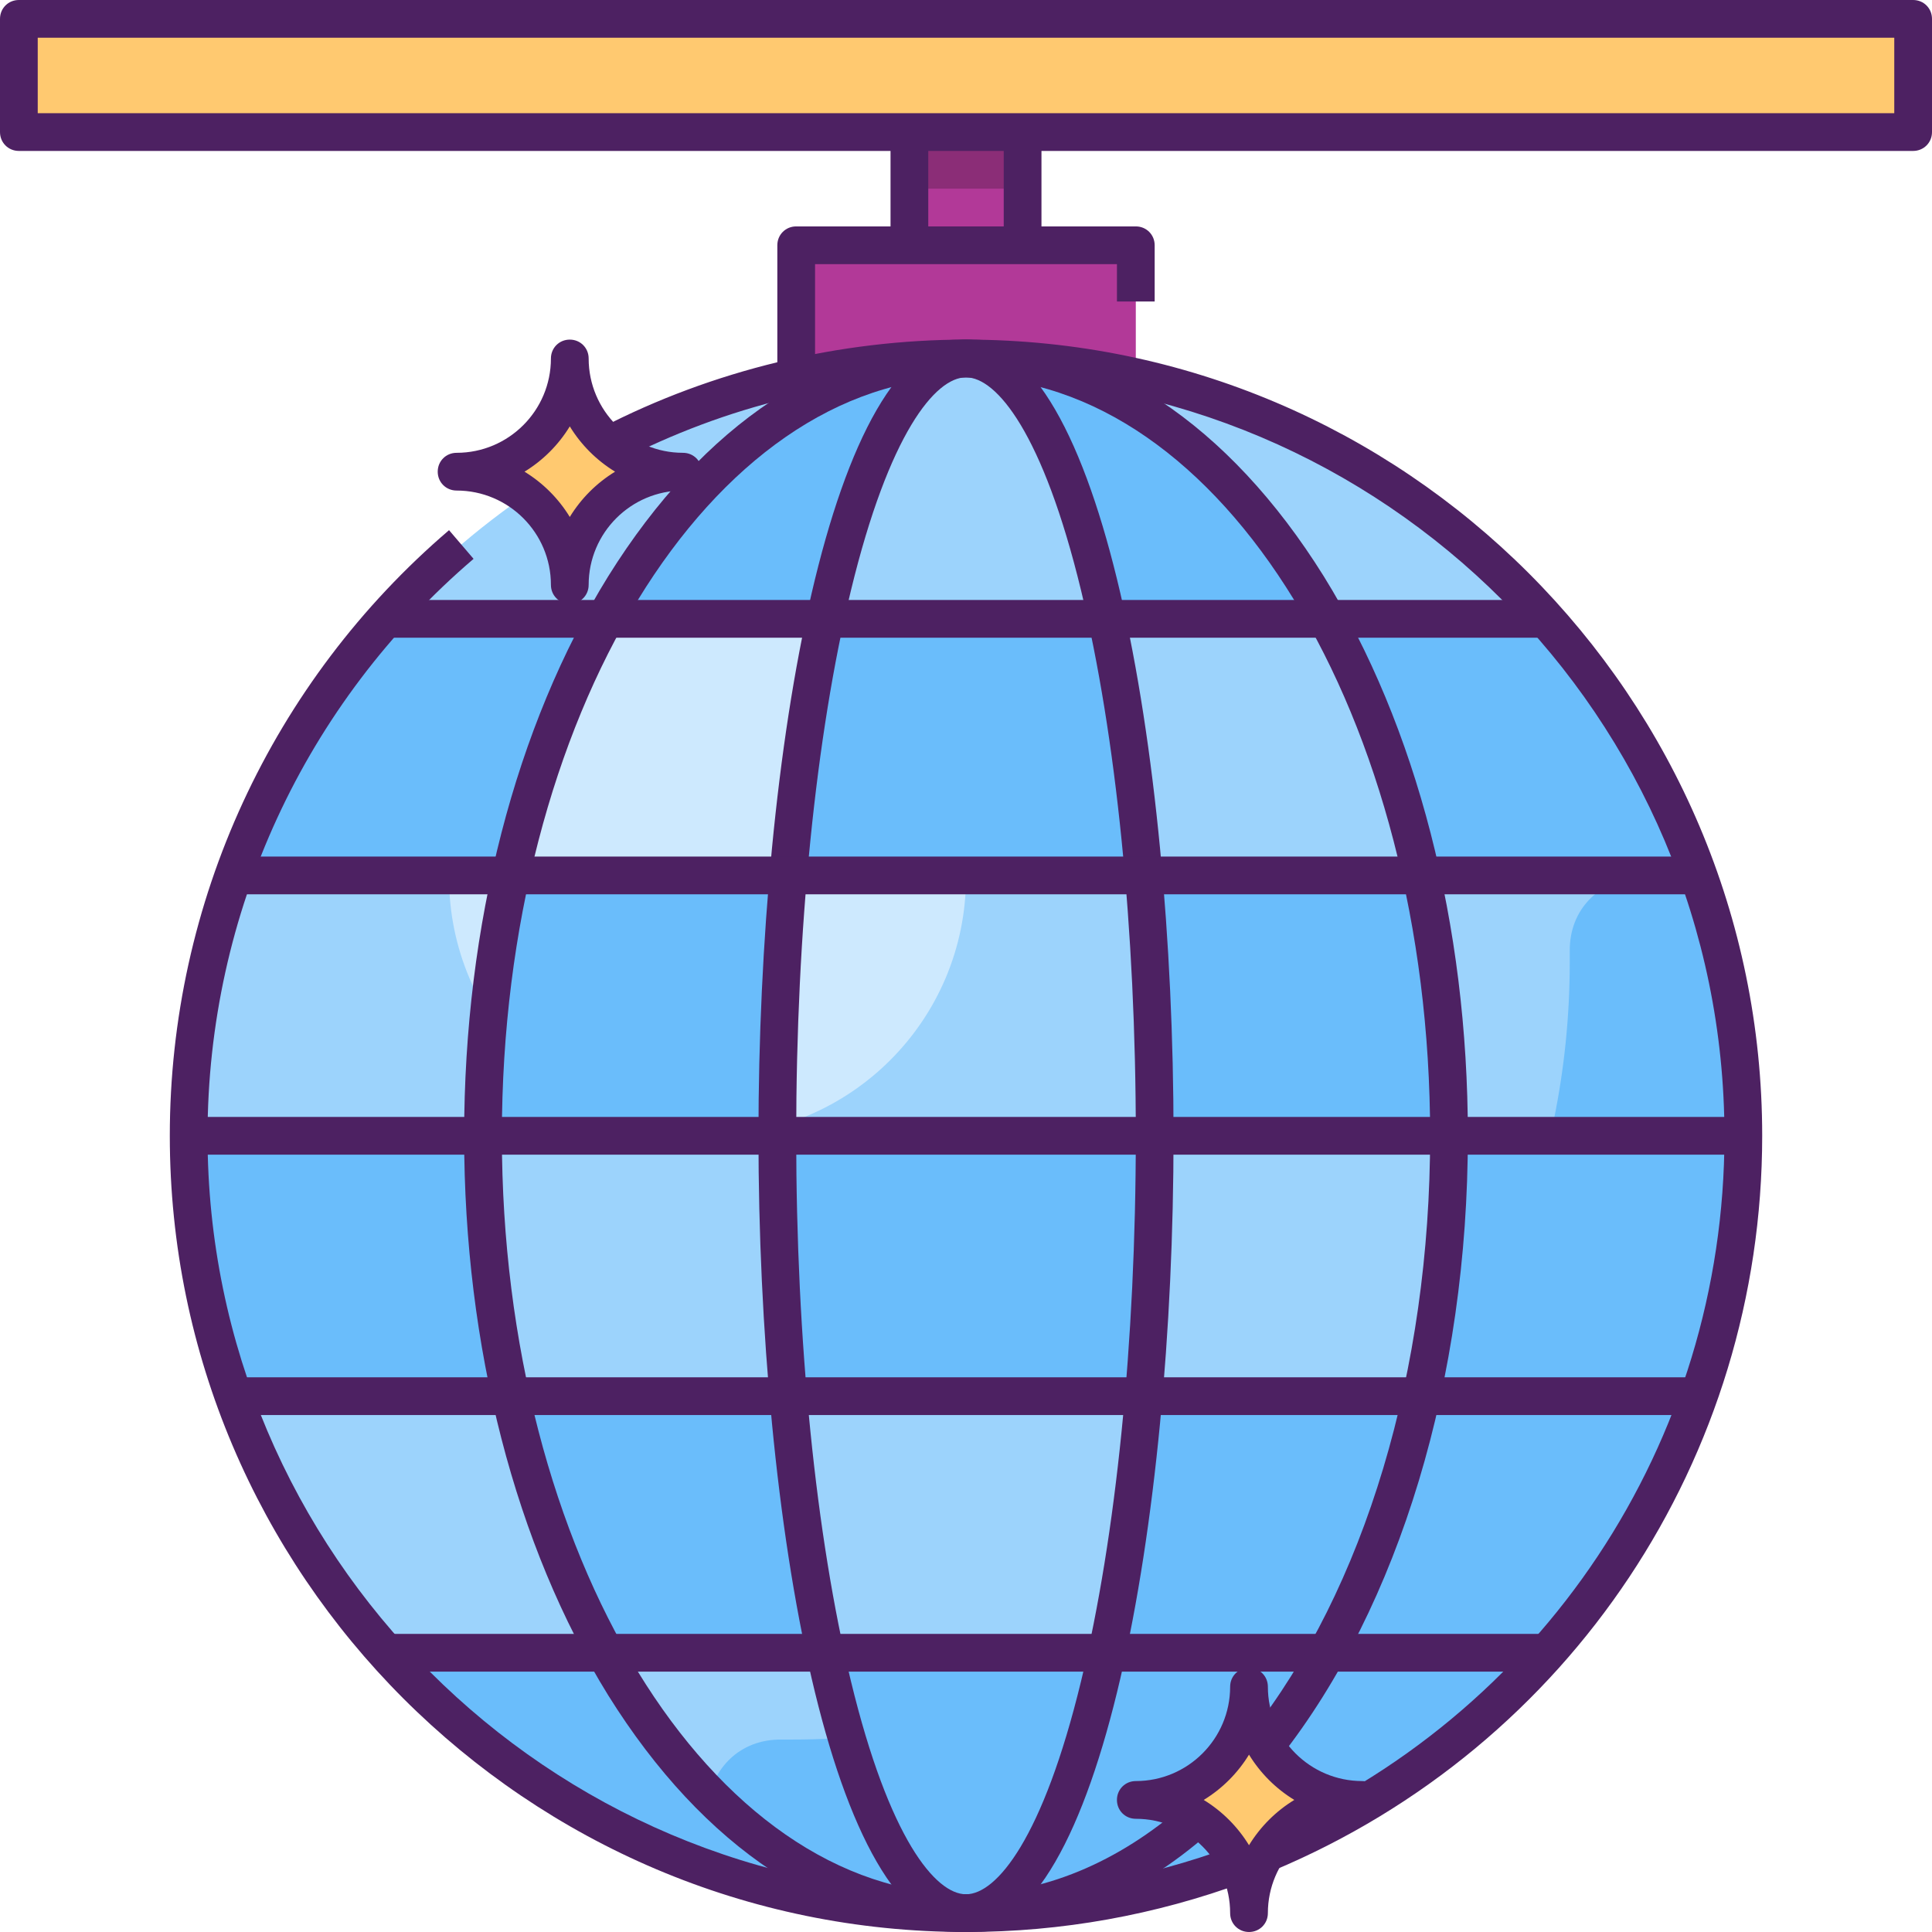 <svg id="Layer_1" enable-background="new 0 0 512 512" height="512" viewBox="0 0 512 512" width="512" xmlns="http://www.w3.org/2000/svg"><g id="XMLID_1_"><g id="XMLID_5018_"><path id="XMLID_1521_" d="m211 65h90v60h-90z" fill="#b23998"/><path id="XMLID_1520_" d="m241 5h30v90h-30z" fill="#b23998"/><path id="XMLID_2716_" d="m241 5h30v45h-30z" fill="#8b2d77"/><path id="XMLID_1522_" d="m5 5h502v30h-502z" fill="#ffc970"/><circle id="XMLID_1957_" cx="256" cy="301" fill="#9cd3fc" r="206"/><circle id="XMLID_1835_" cx="187.5" cy="232.5" fill="#cde9fe" r="68.5"/><path id="XMLID_1838_" d="m416 252.2v2.8c0 114-92 206-206 206-.9 0-1.9 0-2.8 0-23-.3-27.7 32.7-5.5 38.8 17.3 4.7 35.5 7.2 54.3 7.2 113.7 0 206-92.3 206-206 0-18.8-2.5-37-7.2-54.3-6.1-22.2-39.1-17.5-38.8 5.5z" fill="#6abdfb"/><g id="XMLID_1956_" fill="#6abdfb"><path id="XMLID_1997_" d="m256 507c-61.2 0-116.1-26.7-153.8-69h58.2c23.4 42.3 57.6 69 95.6 69z"/><path id="XMLID_2002_" d="m256 507c-14.8 0-28.2-26.7-37.3-69h74.7c-9.2 42.3-22.6 69-37.4 69z"/><path id="XMLID_2001_" d="m351.6 438h58.2c-37.7 42.3-92.7 69-153.8 69 38 0 72.2-26.7 95.6-69z"/><path id="XMLID_2003_" d="m135.4 370h73.5c2.2 25.3 5.5 48.3 9.8 68h-58.3c-10.9-19.7-19.4-42.7-25-68z"/><path id="XMLID_2007_" d="m303.1 370h73.5c-5.6 25.3-14.2 48.3-25 68h-58.3c4.3-19.7 7.6-42.7 9.8-68z"/><path id="XMLID_2000_" d="m50 301h78c0 24.2 2.6 47.4 7.4 69h-73.6c-7.6-21.6-11.8-44.8-11.8-69z"/><path id="XMLID_2008_" d="m206 301h100c0 24.2-1 47.4-2.9 69h-94.2c-1.9-21.6-2.9-44.8-2.9-69z"/><path id="XMLID_2009_" d="m135.4 232h73.5c-1.9 21.6-2.9 44.8-2.9 69h-78c0-24.2 2.6-47.4 7.4-69z"/><path id="XMLID_2005_" d="m303.1 232h73.5c4.8 21.6 7.4 44.8 7.4 69h-78c0-24.2-1-47.4-2.9-69z"/><path id="XMLID_1995_" d="m102.2 164h58.2c-10.9 19.7-19.5 42.7-25 68h-73.6c9-25.3 22.9-48.3 40.4-68z"/><path id="XMLID_2011_" d="m218.7 164h-58.3c23.4-42.3 57.6-69 95.6-69-14.8 0-28.2 26.7-37.3 69z"/><path id="XMLID_2012_" d="m293.3 164c4.3 19.7 7.6 42.7 9.8 68h-94.2c2.2-25.3 5.5-48.3 9.8-68z"/><path id="XMLID_1998_" d="m351.6 164h-58.3c-9.2-42.3-22.5-69-37.3-69 38 0 72.2 26.7 95.6 69z"/><path id="XMLID_2004_" d="m450.2 232h-73.5c-5.6-25.3-14.2-48.3-25-68h58.2c17.4 19.7 31.3 42.7 40.3 68z"/><path id="XMLID_2006_" d="m462 301c0 24.2-4.2 47.4-11.8 69h-73.5c4.8-21.6 7.4-44.8 7.4-69z"/><path id="XMLID_1967_" d=""/><path id="XMLID_1513_" d=""/><path id="XMLID_1974_" d=""/><path id="XMLID_1506_" d=""/><path id="XMLID_1958_" d=""/><path id="XMLID_1519_" d=""/><path id="XMLID_1966_" d=""/><path id="XMLID_1514_" d=""/></g><g fill="#ffc970"><path id="XMLID_1511_" d="m331 507c0-16.6-13.4-30-30-30 16.6 0 30-13.4 30-30 0 16.6 13.4 30 30 30-16.6 0-30 13.4-30 30z"/><path id="XMLID_1512_" d="m151 155c0-16.6-13.4-30-30-30 16.6 0 30-13.4 30-30 0 16.6 13.4 30 30 30-16.6 0-30 13.4-30 30z"/></g></g><g id="XMLID_4265_"><g id="XMLID_2_"><path id="XMLID_4238_" d="m507 40h-502c-2.8 0-5-2.2-5-5v-30c0-2.8 2.2-5 5-5h502c2.8 0 5 2.2 5 5v30c0 2.8-2.2 5-5 5zm-497-10h492v-20h-492z" fill="#4d2162"/></g><g id="XMLID_1575_"><path id="XMLID_4237_" d="m236 35h10v30h-10z" fill="#4d2162"/></g><g id="XMLID_400_"><path id="XMLID_4236_" d="m266 35h10v30h-10z" fill="#4d2162"/></g><g id="XMLID_413_"><path id="XMLID_4233_" d="m256 512c-35.7 0-55-108.7-55-211s19.3-211 55-211 55 108.7 55 211-19.3 211-55 211zm0-412c-8.1 0-20.4 14.8-30.5 56.5-9.3 38.5-14.5 89.9-14.5 144.5s5.2 106 14.5 144.5c10.1 41.7 22.4 56.5 30.5 56.5s20.4-14.8 30.5-56.5c9.3-38.5 14.5-89.9 14.5-144.5s-5.2-106-14.5-144.5c-10.1-41.7-22.4-56.5-30.5-56.5z" fill="#4d2162"/></g><g id="XMLID_405_"><path id="XMLID_4230_" d="m151 160c-2.8 0-5-2.2-5-5 0-13.8-11.2-25-25-25-2.8 0-5-2.2-5-5s2.2-5 5-5c13.8 0 25-11.2 25-25 0-2.8 2.2-5 5-5s5 2.2 5 5c0 13.8 11.2 25 25 25 2.8 0 5 2.2 5 5s-2.2 5-5 5c-13.8 0-25 11.2-25 25 0 2.8-2.2 5-5 5zm-12-35c4.9 3 9 7.1 12 12 3-4.9 7.1-9 12-12-4.9-3-9-7.1-12-12-3 4.9-7.1 9-12 12z" fill="#4d2162"/></g><g id="XMLID_403_"><path id="XMLID_4227_" d="m331 512c-2.8 0-5-2.2-5-5 0-13.8-11.2-25-25-25-2.8 0-5-2.2-5-5s2.2-5 5-5c13.8 0 25-11.2 25-25 0-2.8 2.2-5 5-5s5 2.2 5 5c0 13.8 11.2 25 25 25 2.8 0 5 2.2 5 5s-2.2 5-5 5c-13.8 0-25 11.2-25 25 0 2.8-2.2 5-5 5zm-12-35c4.9 3 9 7.1 12 12 3-4.9 7.1-9 12-12-4.9-3-9-7.1-12-12-3 4.9-7.1 9-12 12z" fill="#4d2162"/></g><g id="XMLID_490_"><path id="XMLID_4214_" d="m102 159h308v10h-308z" fill="#4d2162"/></g><g id="XMLID_491_"><path id="XMLID_4213_" d="m62 227h388v10h-388z" fill="#4d2162"/></g><g id="XMLID_492_"><path id="XMLID_4212_" d="m50 296h412v10h-412z" fill="#4d2162"/></g><g id="XMLID_493_"><path id="XMLID_4211_" d="m61 365h390v10h-390z" fill="#4d2162"/></g><g id="XMLID_494_"><path id="XMLID_4210_" d="m101 433h310v10h-310z" fill="#4d2162"/></g><g id="XMLID_1574_"><path id="XMLID_2492_" d="m216 99.9h-10v-34.9c0-2.8 2.2-5 5-5h90c2.8 0 5 2.2 5 5v14.9h-10v-9.9h-80z" fill="#4d2162"/></g><g id="XMLID_414_"><path id="XMLID_2491_" d="m337.5 495.7-3.9-9.2c75-31.5 123.4-104.3 123.4-185.5 0-110.8-90.2-201-201-201-32.5 0-63.5 7.5-92.1 22.3l-4.6-8.9c29.6-15.3 63.1-23.4 96.7-23.4 116.3 0 211 94.7 211 211 0 85.3-50.8 161.7-129.5 194.7z" fill="#4d2162"/></g><g id="XMLID_415_"><path id="XMLID_2490_" d="m256 512c-36 0-69.6-22.3-94.8-62.7-24.6-39.7-38.2-92.4-38.2-148.3s13.6-108.6 38.2-148.3c25.2-40.4 58.8-62.7 94.8-62.7s69.6 22.3 94.8 62.7c24.6 39.7 38.2 92.4 38.2 148.3 0 64.4-18.1 124.5-49.7 164.7l-7.9-6.2c30.3-38.5 47.6-96.3 47.6-158.5 0-110.8-55.2-201-123-201s-123 90.2-123 201 55.2 201 123 201c20.2 0 40.3-8.3 58-23.9l6.6 7.5c-19.6 17.3-41.9 26.4-64.6 26.4z" fill="#4d2162"/></g><g id="XMLID_1645_"><path id="XMLID_2386_" d="m256 512c-116.3 0-211-94.7-211-211 0-61.8 27-120.3 74-160.5l6.5 7.6c-44.8 38.3-70.5 94-70.5 152.9 0 110.8 90.2 201 201 201 24.2 0 47.9-4.3 70.3-12.6l3.5 9.4c-23.6 8.7-48.4 13.2-73.8 13.2z" fill="#4d2162"/></g></g></g></svg>